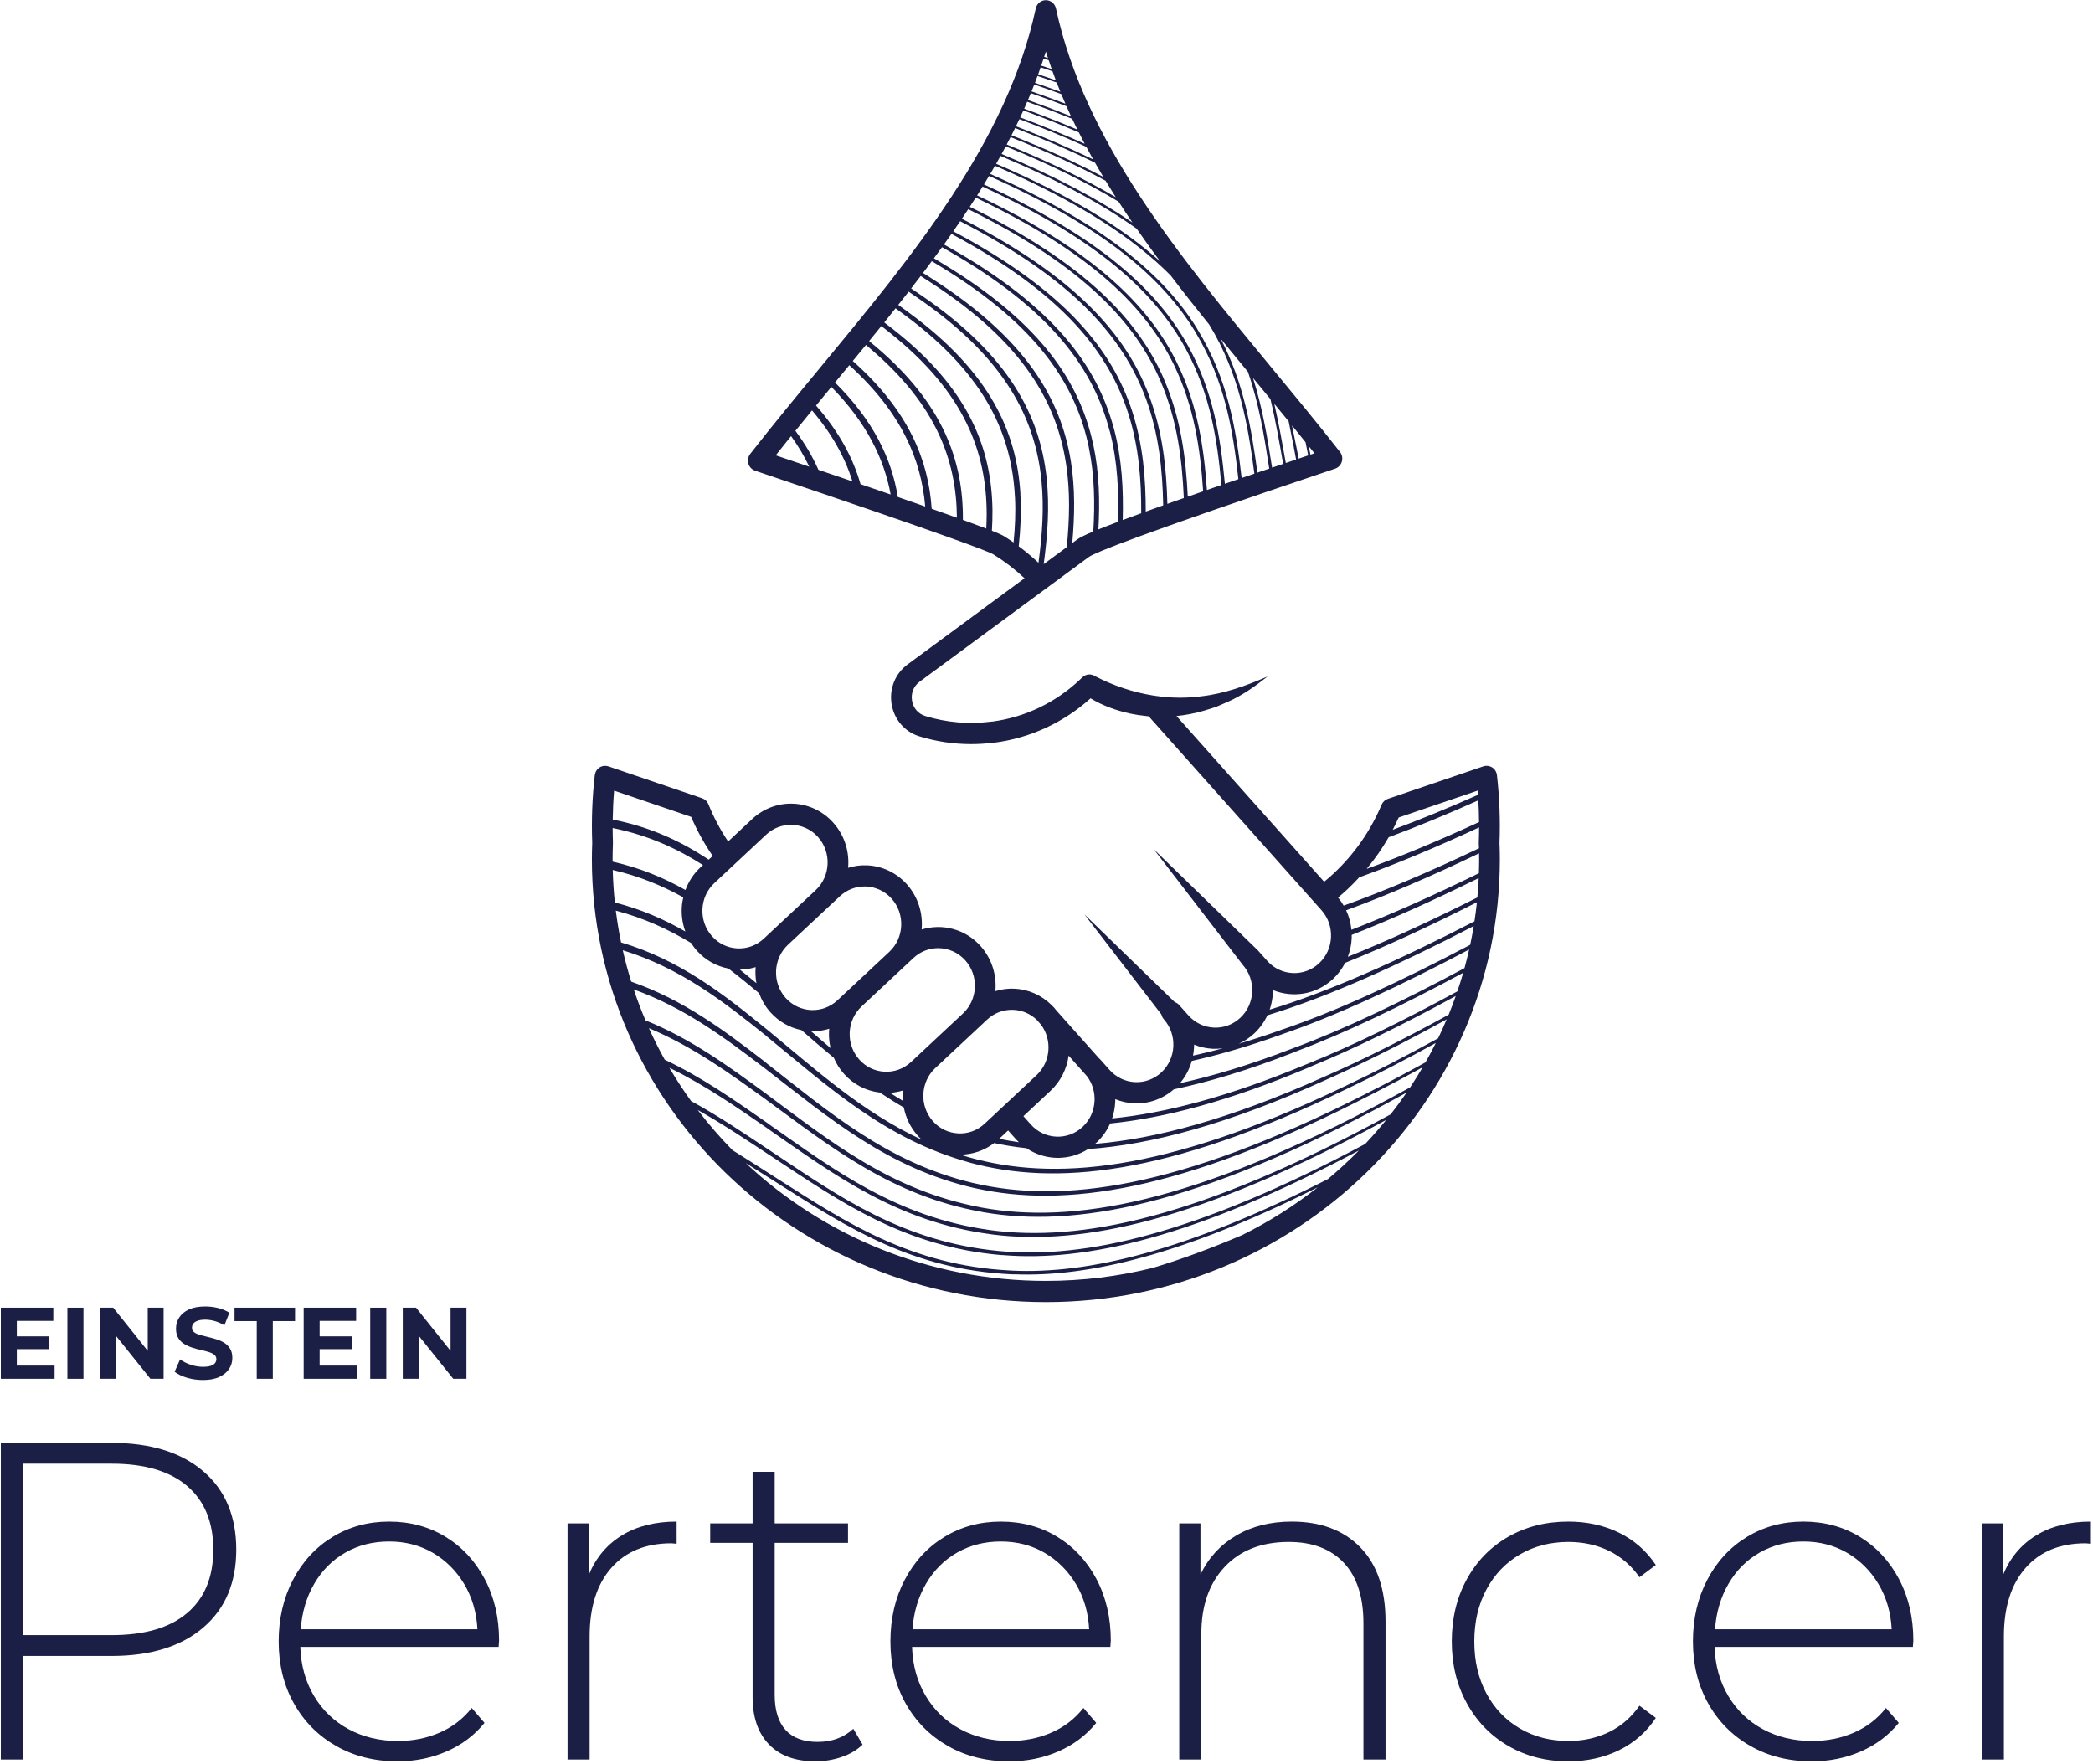 <?xml version="1.0" encoding="UTF-8" standalone="no"?>
<!DOCTYPE svg PUBLIC "-//W3C//DTD SVG 1.1//EN" "http://www.w3.org/Graphics/SVG/1.1/DTD/svg11.dtd">
<svg width="100%" height="100%" viewBox="0 0 458 386" version="1.1" xmlns="http://www.w3.org/2000/svg" xmlns:xlink="http://www.w3.org/1999/xlink" xml:space="preserve" xmlns:serif="http://www.serif.com/" style="fill-rule:evenodd;clip-rule:evenodd;stroke-linejoin:round;stroke-miterlimit:2;">
    <g transform="matrix(1,0,0,1,-827.356,-4.665)">
        <g transform="matrix(1.724,0,0,1.724,-598.822,-282.274)">
            <g>
                <g transform="matrix(1,0,0,-1,827.356,740.053)">
                    <path d="M25.677,386.886C28.48,384.493 29.882,381.173 29.882,376.924C29.882,372.713 28.48,369.411 25.677,367.02C22.874,364.627 19.006,363.43 14.072,363.43L2.86,363.43L2.86,350.282L0,350.282L0,390.475L14.072,390.475C19.006,390.475 22.874,389.278 25.677,386.886M23.659,368.885C25.864,370.761 26.967,373.44 26.967,376.924C26.967,380.406 25.864,383.097 23.659,384.991C21.453,386.886 18.258,387.833 14.072,387.833L2.86,387.833L2.86,366.072L14.072,366.072C18.258,366.072 21.453,367.009 23.659,368.885" style="fill:rgb(27,31,69);fill-rule:nonzero;"/>
                </g>
                <g transform="matrix(1,0,0,-1,793.534,759.395)">
                    <path d="M97.005,383.921L71.833,383.921C71.907,381.586 72.487,379.509 73.571,377.692C74.654,375.873 76.122,374.466 77.972,373.471C79.822,372.475 81.905,371.978 84.223,371.978C86.129,371.978 87.895,372.332 89.521,373.04C91.147,373.748 92.501,374.792 93.586,376.169L95.212,374.275C93.94,372.705 92.343,371.499 90.418,370.658C88.493,369.815 86.41,369.394 84.167,369.394C81.252,369.394 78.653,370.045 76.374,371.347C74.094,372.647 72.309,374.447 71.02,376.744C69.731,379.041 69.086,381.662 69.086,384.61C69.086,387.519 69.693,390.131 70.908,392.447C72.122,394.763 73.795,396.572 75.925,397.874C78.056,399.174 80.447,399.825 83.102,399.825C85.755,399.825 88.138,399.184 90.25,397.903C92.361,396.62 94.024,394.831 95.24,392.534C96.453,390.237 97.062,387.633 97.062,384.725L97.005,383.921ZM77.552,395.892C75.906,394.954 74.589,393.634 73.599,391.931C72.608,390.227 72.038,388.303 71.889,386.16L94.315,386.16C94.202,388.303 93.641,390.218 92.633,391.902C91.623,393.586 90.296,394.906 88.652,395.864C87.007,396.82 85.157,397.299 83.102,397.299C81.046,397.299 79.196,396.83 77.552,395.892" style="fill:rgb(27,31,69);fill-rule:nonzero;"/>
                </g>
                <g transform="matrix(1,0,0,-1,758.37,759.164)">
                    <path d="M147.811,397.844C149.717,399.01 152.033,399.595 154.762,399.595L154.762,396.782L154.09,396.839C150.839,396.839 148.296,395.795 146.465,393.709C144.634,391.623 143.718,388.723 143.718,385.01L143.718,369.393L140.915,369.393L140.915,399.365L143.606,399.365L143.606,392.82C144.503,395.001 145.905,396.676 147.811,397.844" style="fill:rgb(27,31,69);fill-rule:nonzero;"/>
                </g>
                <g transform="matrix(1,0,0,-1,741.003,747.312)">
                    <path d="M195.732,359.436C195.022,358.748 194.135,358.221 193.069,357.857C192.004,357.494 190.892,357.312 189.734,357.312C187.192,357.312 185.229,358.03 183.847,359.465C182.464,360.9 181.772,362.9 181.772,365.465L181.772,385.044L176.39,385.044L176.39,387.514L181.772,387.514L181.772,394.059L184.576,394.059L184.576,387.514L193.882,387.514L193.882,385.044L184.576,385.044L184.576,365.752C184.576,363.8 185.033,362.316 185.949,361.302C186.865,360.288 188.22,359.781 190.014,359.781C191.845,359.781 193.359,360.335 194.555,361.446L195.732,359.436Z" style="fill:rgb(27,31,69);fill-rule:nonzero;"/>
                </g>
                <g transform="matrix(1,0,0,-1,719.065,759.395)">
                    <path d="M249.121,383.921L223.949,383.921C224.023,381.586 224.603,379.509 225.687,377.692C226.77,375.873 228.238,374.466 230.088,373.471C231.938,372.475 234.021,371.978 236.339,371.978C238.245,371.978 240.011,372.332 241.637,373.04C243.263,373.748 244.617,374.792 245.702,376.169L247.328,374.275C246.056,372.705 244.459,371.499 242.534,370.658C240.609,369.815 238.526,369.394 236.283,369.394C233.368,369.394 230.769,370.045 228.49,371.347C226.21,372.647 224.425,374.447 223.136,376.744C221.847,379.041 221.202,381.662 221.202,384.61C221.202,387.519 221.809,390.131 223.024,392.447C224.238,394.763 225.911,396.572 228.041,397.874C230.172,399.174 232.563,399.825 235.218,399.825C237.871,399.825 240.254,399.184 242.366,397.903C244.477,396.62 246.14,394.831 247.356,392.534C248.569,390.237 249.178,387.633 249.178,384.725L249.121,383.921ZM229.668,395.892C228.022,394.954 226.705,393.634 225.715,391.931C224.724,390.227 224.154,388.303 224.005,386.16L246.431,386.16C246.318,388.303 245.757,390.218 244.749,391.902C243.739,393.586 242.412,394.906 240.768,395.864C239.123,396.82 237.273,397.299 235.218,397.299C233.162,397.299 231.312,396.83 229.668,395.892" style="fill:rgb(27,31,69);fill-rule:nonzero;"/>
                </g>
                <g transform="matrix(1,0,0,-1,683.9,759.164)">
                    <path d="M316.017,396.322C318.147,394.14 319.213,391.001 319.213,386.905L319.213,369.393L316.409,369.393L316.409,386.676C316.409,390.044 315.577,392.608 313.914,394.37C312.251,396.13 309.924,397.011 306.935,397.011C303.496,397.011 300.786,395.958 298.805,393.853C296.824,391.747 295.834,388.915 295.834,385.355L295.834,369.393L293.031,369.393L293.031,399.365L295.722,399.365L295.722,392.877C296.731,394.982 298.235,396.628 300.235,397.815C302.234,399.001 304.598,399.595 307.327,399.595C310.989,399.595 313.886,398.504 316.017,396.322" style="fill:rgb(27,31,69);fill-rule:nonzero;"/>
                </g>
                <g transform="matrix(1,0,0,-1,650.726,759.393)">
                    <path d="M367.971,371.345C365.728,372.646 363.972,374.454 362.702,376.771C361.431,379.087 360.795,381.699 360.795,384.608C360.795,387.556 361.431,390.187 362.702,392.504C363.972,394.819 365.728,396.618 367.971,397.901C370.214,399.183 372.755,399.824 375.596,399.824C377.95,399.824 380.09,399.355 382.015,398.417C383.94,397.479 385.5,396.111 386.696,394.313L384.622,392.762C383.575,394.255 382.276,395.374 380.726,396.121C379.174,396.867 377.465,397.24 375.596,397.24C373.316,397.24 371.269,396.714 369.457,395.662C367.644,394.608 366.224,393.125 365.196,391.211C364.168,389.297 363.655,387.096 363.655,384.608C363.655,382.119 364.168,379.919 365.196,378.005C366.224,376.091 367.644,374.608 369.457,373.556C371.269,372.502 373.316,371.977 375.596,371.977C377.465,371.977 379.174,372.35 380.726,373.096C382.276,373.842 383.575,374.963 384.622,376.455L386.696,374.905C385.5,373.105 383.94,371.737 382.015,370.8C380.09,369.861 377.95,369.393 375.596,369.393C372.755,369.393 370.214,370.043 367.971,371.345" style="fill:rgb(27,31,69);fill-rule:nonzero;"/>
                </g>
                <g transform="matrix(1,0,0,-1,621.367,759.395)">
                    <path d="M448.684,383.921L423.512,383.921C423.586,381.586 424.166,379.509 425.25,377.692C426.333,375.873 427.801,374.466 429.651,373.471C431.501,372.475 433.584,371.978 435.902,371.978C437.808,371.978 439.574,372.332 441.2,373.04C442.826,373.748 444.18,374.792 445.265,376.169L446.891,374.275C445.619,372.705 444.022,371.499 442.097,370.658C440.172,369.815 438.089,369.394 435.846,369.394C432.931,369.394 430.332,370.045 428.053,371.347C425.773,372.647 423.988,374.447 422.699,376.744C421.41,379.041 420.765,381.662 420.765,384.61C420.765,387.519 421.372,390.131 422.587,392.447C423.801,394.763 425.474,396.572 427.604,397.874C429.735,399.174 432.126,399.825 434.781,399.825C437.434,399.825 439.817,399.184 441.929,397.903C444.04,396.62 445.703,394.831 446.919,392.534C448.132,390.237 448.741,387.633 448.741,384.725L448.684,383.921ZM429.231,395.892C427.585,394.954 426.268,393.634 425.278,391.931C424.287,390.227 423.717,388.303 423.568,386.16L445.994,386.16C445.881,388.303 445.32,390.218 444.312,391.902C443.302,393.586 441.975,394.906 440.331,395.864C438.686,396.82 436.836,397.299 434.781,397.299C432.725,397.299 430.875,396.83 429.231,395.892" style="fill:rgb(27,31,69);fill-rule:nonzero;"/>
                </g>
                <g transform="matrix(1,0,0,-1,586.203,759.164)">
                    <path d="M499.49,397.844C501.395,399.01 503.712,399.595 506.441,399.595L506.441,396.782L505.769,396.839C502.517,396.839 499.975,395.795 498.144,393.709C496.312,391.623 495.397,388.723 495.397,385.01L495.397,369.393L492.594,369.393L492.594,399.365L495.285,399.365L495.285,392.82C496.182,395.001 497.583,396.676 499.49,397.844" style="fill:rgb(27,31,69);fill-rule:nonzero;"/>
                </g>
                <g transform="matrix(1,0,0,-1,827.356,658.902)">
                    <path d="M2.027,319.134L6.824,319.134L6.824,317.458L0,317.458L0,326.484L6.66,326.484L6.66,324.808L2.027,324.808L2.027,319.134ZM1.876,322.847L6.119,322.847L6.119,321.223L1.876,321.223L1.876,322.847Z" style="fill:rgb(27,31,69);fill-rule:nonzero;"/>
                </g>
                <g transform="matrix(1,0,0,-1,835.803,341.445)">
                    <rect x="0" y="0" width="2.04" height="9.026" style="fill:rgb(27,31,69);"/>
                </g>
                <g transform="matrix(1,0,0,-1,815.293,658.901)">
                    <path d="M24.64,317.457L24.64,326.483L26.327,326.483L31.527,319.984L30.708,319.984L30.708,326.483L32.722,326.483L32.722,317.457L31.048,317.457L25.836,323.956L26.654,323.956L26.654,317.457L24.64,317.457Z" style="fill:rgb(27,31,69);fill-rule:nonzero;"/>
                </g>
                <g transform="matrix(1,0,0,-1,806.2,658.761)">
                    <path d="M46.801,317.162C46.096,317.162 45.42,317.259 44.774,317.452C44.128,317.646 43.607,317.897 43.213,318.206L43.905,319.78C44.283,319.504 44.73,319.279 45.246,319.103C45.763,318.926 46.285,318.838 46.814,318.838C47.216,318.838 47.542,318.879 47.79,318.96C48.037,319.042 48.219,319.156 48.337,319.303C48.454,319.449 48.513,319.616 48.513,319.806C48.513,320.046 48.421,320.237 48.237,320.379C48.051,320.521 47.809,320.637 47.506,320.727C47.204,320.817 46.87,320.903 46.505,320.985C46.14,321.067 45.775,321.167 45.41,321.288C45.045,321.409 44.711,321.563 44.409,321.752C44.107,321.942 43.861,322.191 43.672,322.5C43.484,322.81 43.389,323.205 43.389,323.686C43.389,324.202 43.525,324.673 43.798,325.099C44.071,325.524 44.482,325.864 45.032,326.117C45.581,326.37 46.273,326.497 47.104,326.497C47.657,326.497 48.203,326.43 48.74,326.298C49.277,326.164 49.751,325.964 50.163,325.698L49.533,324.112C49.122,324.353 48.71,324.531 48.3,324.647C47.888,324.763 47.485,324.821 47.09,324.821C46.696,324.821 46.373,324.774 46.122,324.679C45.869,324.584 45.689,324.462 45.58,324.312C45.471,324.161 45.416,323.987 45.416,323.79C45.416,323.557 45.508,323.37 45.693,323.228C45.878,323.087 46.122,322.973 46.424,322.887C46.726,322.801 47.059,322.715 47.425,322.629C47.79,322.543 48.155,322.444 48.52,322.333C48.885,322.221 49.218,322.07 49.521,321.881C49.823,321.692 50.068,321.442 50.257,321.133C50.446,320.824 50.54,320.433 50.54,319.96C50.54,319.453 50.402,318.989 50.125,318.567C49.848,318.146 49.434,317.807 48.885,317.549C48.335,317.291 47.641,317.162 46.801,317.162" style="fill:rgb(27,31,69);fill-rule:nonzero;"/>
                </g>
                <g transform="matrix(1,0,0,-1,798.907,658.901)">
                    <path d="M60.931,317.457L60.931,324.781L58.111,324.781L58.111,326.483L65.791,326.483L65.791,324.781L62.97,324.781L62.97,317.457L60.931,317.457Z" style="fill:rgb(27,31,69);fill-rule:nonzero;"/>
                </g>
                <g transform="matrix(1,0,0,-1,790.491,658.902)">
                    <path d="M77.329,319.134L82.126,319.134L82.126,317.458L75.302,317.458L75.302,326.484L81.962,326.484L81.962,324.808L77.329,324.808L77.329,319.134ZM77.178,322.847L81.421,322.847L81.421,321.223L77.178,321.223L77.178,322.847Z" style="fill:rgb(27,31,69);fill-rule:nonzero;"/>
                </g>
                <g transform="matrix(1,0,0,-1,874.241,341.445)">
                    <rect x="0" y="0" width="2.04" height="9.026" style="fill:rgb(27,31,69);"/>
                </g>
                <g transform="matrix(1,0,0,-1,778.429,658.901)">
                    <path d="M99.941,317.457L99.941,326.483L101.629,326.483L106.828,319.984L106.01,319.984L106.01,326.483L108.024,326.483L108.024,317.457L106.35,317.457L101.138,323.956L101.956,323.956L101.956,317.457L99.941,317.457Z" style="fill:rgb(27,31,69);fill-rule:nonzero;"/>
                </g>
                <g transform="matrix(1,0,0,-1,755.405,331.71)">
                    <path d="M262.175,58.293C262.283,61.179 262.174,64.069 261.85,66.885C261.769,67.602 261.151,68.123 260.437,68.068C260.33,68.06 260.225,68.038 260.124,68.004L248.001,63.876C247.646,63.754 247.359,63.485 247.21,63.134C245.795,59.793 243.744,56.853 241.113,54.395C240.728,54.035 240.327,53.689 239.919,53.352L221.175,74.388C222.365,74.508 223.543,74.736 224.682,75.07L226.165,75.533L227.587,76.147C229.456,76.951 231.144,78.146 232.736,79.411C230.041,78.237 227.242,77.221 224.324,76.893C222.418,76.638 220.49,76.668 218.593,76.937C218.563,76.945 218.533,76.946 218.503,76.95C218.475,76.955 218.449,76.964 218.42,76.968C218.34,76.975 218.265,76.987 218.187,76.996C215.639,77.405 213.154,78.248 210.861,79.435C210.348,79.791 209.665,79.731 209.218,79.293C209.102,79.181 208.985,79.068 208.866,78.957C205.776,76.068 201.965,74.25 197.836,73.69C197.783,73.69 197.729,73.687 197.674,73.68C194.825,73.318 192.006,73.557 189.291,74.387C188.391,74.663 187.761,75.394 187.605,76.343C187.45,77.29 187.811,78.188 188.571,78.749L209.202,93.953C209.297,94.025 209.393,94.095 209.49,94.164L210.019,94.554C210.05,94.573 210.085,94.596 210.106,94.61C210.814,95.104 215.809,97.214 241.312,105.787C241.722,105.924 242.039,106.259 242.162,106.682C242.285,107.105 242.197,107.562 241.928,107.907C239.077,111.551 236.056,115.205 233.135,118.738C221.517,132.791 209.504,147.322 205.878,164.194C205.746,164.811 205.212,165.251 204.595,165.251C203.978,165.251 203.444,164.811 203.312,164.194C199.686,147.322 187.673,132.792 176.055,118.739C173.065,115.122 169.973,111.382 167.061,107.649C167.038,107.62 167.023,107.588 167.003,107.558C166.98,107.523 166.957,107.49 166.937,107.453C166.909,107.402 166.889,107.349 166.869,107.295C166.86,107.273 166.848,107.252 166.84,107.229C166.838,107.223 166.837,107.216 166.835,107.209C166.818,107.152 166.808,107.094 166.798,107.035C166.793,107.005 166.785,106.974 166.782,106.945C166.777,106.893 166.779,106.841 166.78,106.789C166.78,106.753 166.778,106.717 166.781,106.681C166.786,106.634 166.797,106.588 166.806,106.541C166.813,106.503 166.819,106.464 166.829,106.427C166.842,106.383 166.861,106.34 166.879,106.297C166.894,106.26 166.906,106.223 166.924,106.188C166.943,106.15 166.968,106.115 166.991,106.079C167.015,106.041 167.038,106.003 167.065,105.967C167.087,105.939 167.114,105.914 167.138,105.888C167.174,105.849 167.21,105.81 167.25,105.775C167.257,105.77 167.261,105.763 167.267,105.758C167.29,105.74 167.315,105.728 167.338,105.711C167.379,105.682 167.42,105.652 167.465,105.627C167.506,105.605 167.548,105.588 167.59,105.57C167.62,105.558 167.647,105.541 167.677,105.53C192.569,97.14 197.32,95.271 197.935,94.905C199.346,94.031 200.669,93.015 201.886,91.876L187.036,80.934C185.468,79.778 184.693,77.848 185.013,75.897C185.334,73.943 186.685,72.377 188.538,71.808C190.679,71.153 192.876,70.824 195.1,70.824C196.005,70.824 196.915,70.879 197.828,70.988C197.889,70.988 197.942,70.991 198,70.999C202.57,71.58 206.8,73.526 210.269,76.633C211.84,75.684 213.539,75.087 215.326,74.694C215.984,74.554 216.652,74.458 217.323,74.391C217.433,74.376 217.543,74.362 217.654,74.348L239.576,49.745C240.415,48.804 240.845,47.585 240.789,46.312C240.731,45.039 240.194,43.864 239.275,43.006C237.377,41.231 234.425,41.37 232.693,43.313L231.513,44.638L231.512,44.639L218.307,57.463L229.571,42.825L229.575,42.82C230.411,41.879 230.84,40.661 230.784,39.391C230.727,38.117 230.189,36.943 229.27,36.084C228.351,35.225 227.175,34.784 225.916,34.842C224.674,34.9 223.528,35.451 222.689,36.391L222.687,36.393L221.507,37.718C221.35,37.894 221.155,38.012 220.948,38.083L209.483,49.217L219.263,36.507C219.312,36.29 219.409,36.08 219.566,35.904L219.569,35.899C221.298,33.956 221.161,30.935 219.265,29.163C218.346,28.304 217.145,27.864 215.913,27.921C214.669,27.979 213.523,28.53 212.683,29.471L211.503,30.796L211.503,30.797C211.456,30.848 211.405,30.891 211.353,30.934L205.913,37.039C205.828,37.146 205.748,37.256 205.656,37.359C205.56,37.466 205.457,37.564 205.356,37.665L205.326,37.697C205.317,37.708 205.306,37.715 205.296,37.725C204.025,38.97 202.381,39.701 200.606,39.784C199.771,39.822 198.954,39.708 198.175,39.468C198.185,39.584 198.201,39.698 198.207,39.816C198.296,41.806 197.622,43.714 196.309,45.187C194.361,47.373 191.425,48.09 188.824,47.291C189.008,49.311 188.401,51.4 186.963,53.014C185.651,54.486 183.859,55.347 181.914,55.438C181.08,55.476 180.262,55.362 179.483,55.122C179.493,55.238 179.509,55.353 179.515,55.47C179.604,57.461 178.93,59.368 177.618,60.842C174.909,63.88 170.291,64.096 167.324,61.323L164.263,58.462C163.274,59.947 162.429,61.527 161.766,63.185C161.621,63.548 161.328,63.828 160.965,63.952L149.062,68.004C149.011,68.021 148.956,68.03 148.902,68.041C148.343,68.157 147.78,67.893 147.503,67.394C147.439,67.28 147.398,67.152 147.369,67.019C147.359,66.974 147.345,66.93 147.34,66.885C147.015,64.071 146.906,61.18 147.015,58.293C146.986,57.518 146.971,56.833 146.971,56.201C146.971,25.212 172.821,0 204.595,0C236.369,0 262.219,25.212 262.219,56.201C262.219,56.833 262.205,57.498 262.175,58.293M238.685,107.735C238.514,107.677 238.348,107.622 238.179,107.565C238.106,107.924 238.03,108.284 237.957,108.644C238.2,108.341 238.445,108.038 238.685,107.735M237.554,109.146C237.667,108.587 237.781,108.028 237.893,107.468C237.482,107.329 237.078,107.193 236.679,107.058C236.567,107.641 236.457,108.225 236.342,108.809C236.328,108.865 236.316,108.918 236.303,108.973C236.151,109.738 235.997,110.502 235.842,111.265C236.416,110.56 236.986,109.854 237.554,109.146M235.412,111.793C235.636,110.712 235.846,109.632 236.058,108.551C236.07,108.498 236.07,108.445 236.083,108.393C236.177,107.912 236.266,107.43 236.357,106.949C235.914,106.8 235.477,106.652 235.049,106.506C235.037,106.574 235.025,106.641 235.013,106.708C235,106.761 235,106.814 234.987,106.867C234.561,109.251 234.143,111.634 233.589,114.018C234.197,113.279 234.805,112.538 235.412,111.793M231.128,117.001C231.78,116.212 232.438,115.417 233.097,114.617C233.763,111.895 234.226,109.173 234.703,106.451C234.708,106.431 234.709,106.412 234.713,106.393C234.235,106.231 233.768,106.072 233.309,105.916C232.711,109.708 232.098,113.501 230.886,117.293C230.967,117.196 231.047,117.098 231.128,117.001M230.243,118.072C231.661,113.979 232.322,109.887 232.948,105.793C232.437,105.619 231.936,105.449 231.447,105.282C230.671,110.949 229.738,116.617 226.781,122.284C227.931,120.873 229.088,119.47 230.243,118.072M204.595,158.73C204.681,158.453 204.774,158.177 204.864,157.9C204.702,157.952 204.54,158.004 204.377,158.056C204.449,158.281 204.525,158.505 204.595,158.73M204.304,157.834C204.522,157.764 204.738,157.694 204.953,157.625C205.077,157.25 205.206,156.877 205.338,156.504C204.9,156.651 204.456,156.797 204.006,156.944C204.108,157.24 204.207,157.537 204.304,157.834M203.929,156.726C204.439,156.559 204.941,156.392 205.436,156.225C205.573,155.843 205.715,155.462 205.859,155.082C205.129,155.336 204.382,155.59 203.62,155.845C203.726,156.137 203.827,156.432 203.929,156.726M203.537,155.628C204.367,155.35 205.177,155.072 205.968,154.795C206.119,154.403 206.274,154.014 206.433,153.625C205.393,154.003 204.317,154.382 203.209,154.76C203.32,155.049 203.43,155.338 203.537,155.628M203.126,154.543C204.307,154.139 205.45,153.733 206.553,153.329C206.722,152.921 206.895,152.514 207.072,152.108C205.703,152.63 204.269,153.152 202.777,153.673C202.894,153.963 203.013,154.252 203.126,154.543M202.686,153.451C204.262,152.898 205.771,152.345 207.208,151.792C207.397,151.364 207.591,150.938 207.788,150.513C206.069,151.202 204.246,151.891 202.321,152.579C202.445,152.869 202.567,153.16 202.686,153.451M202.226,152.359C204.244,151.633 206.149,150.908 207.941,150.183C208.155,149.728 208.374,149.275 208.597,148.824C206.506,149.708 204.255,150.593 201.842,151.477C201.973,151.77 202.099,152.065 202.226,152.359M201.741,151.255C204.263,150.326 206.606,149.398 208.777,148.469C209.019,147.984 209.268,147.501 209.521,147.02C207.037,148.137 204.312,149.253 201.336,150.37C201.474,150.664 201.607,150.96 201.741,151.255M201.232,150.148C204.332,148.978 207.158,147.808 209.723,146.638C210.008,146.104 210.298,145.57 210.595,145.04C207.696,146.443 204.442,147.845 200.799,149.248C200.945,149.548 201.09,149.847 201.232,150.148M200.69,149.022C204.482,147.555 207.849,146.087 210.832,144.619C211.173,144.017 211.523,143.418 211.879,142.82C208.545,144.581 204.685,146.342 200.229,148.103C200.384,148.409 200.539,148.715 200.69,149.022M200.11,147.868C204.751,146.025 208.743,144.181 212.166,142.338C212.59,141.636 213.024,140.939 213.465,140.244C209.679,142.473 205.12,144.704 199.623,146.933C199.787,147.244 199.95,147.555 200.11,147.868M199.497,146.695C205.241,144.353 209.955,142.012 213.83,139.67C214.401,138.784 214.986,137.902 215.582,137.026C211.35,139.927 205.937,142.828 198.976,145.729C199.152,146.05 199.325,146.372 199.497,146.695M198.839,145.481C206.187,142.402 211.801,139.322 216.121,136.243C217.085,134.849 218.077,133.468 219.092,132.097C214.505,136.226 207.921,140.356 198.281,144.486C198.47,144.816 198.655,145.148 198.839,145.481M198.136,144.233C208.91,139.59 215.843,134.947 220.437,130.305C222.029,128.207 223.667,126.133 225.326,124.076C229.174,117.767 230.226,111.459 231.061,105.15C230.511,104.962 229.971,104.778 229.447,104.598C228.725,110.9 227.687,117.203 223.817,123.504C223.792,123.557 223.752,123.61 223.727,123.663C219.672,130.175 212.292,136.685 197.535,143.197C197.738,143.541 197.938,143.887 198.136,144.233M197.379,142.936C212.167,136.371 219.51,129.804 223.507,123.24C223.533,123.187 223.572,123.134 223.598,123.082C227.327,116.874 228.349,110.664 229.031,104.455C228.443,104.254 227.872,104.057 227.318,103.866C226.771,109.712 225.855,115.559 222.63,121.404C222.592,121.457 222.566,121.51 222.54,121.562C218.738,128.33 211.596,135.094 196.733,141.861C196.951,142.218 197.166,142.576 197.379,142.936M196.565,141.588C211.434,134.772 218.521,127.955 222.269,121.14C222.295,121.087 222.334,121.034 222.36,120.982C225.467,115.226 226.358,109.469 226.873,103.713C226.24,103.495 225.629,103.283 225.04,103.079C224.652,108.485 223.872,113.89 221.199,119.297C221.173,119.353 221.148,119.406 221.122,119.462C217.601,126.465 210.742,133.465 195.866,140.467C196.102,140.84 196.334,141.213 196.565,141.588M195.688,140.186C210.552,133.138 217.351,126.088 220.812,119.039C220.838,118.987 220.863,118.934 220.889,118.881C223.449,113.559 224.199,108.235 224.559,102.912C223.881,102.676 223.23,102.449 222.609,102.232C222.364,107.22 221.733,112.208 219.561,117.197C219.535,117.253 219.509,117.306 219.496,117.362C216.281,124.582 209.724,131.799 194.936,139.019C195.189,139.407 195.44,139.796 195.688,140.186M194.74,138.72C209.509,131.461 215.988,124.198 219.135,116.939C219.161,116.886 219.174,116.833 219.2,116.781C221.286,111.873 221.887,106.964 222.106,102.056C221.37,101.797 220.674,101.552 220.018,101.319C219.9,105.911 219.421,110.503 217.678,115.096C217.664,115.15 217.652,115.202 217.626,115.255C214.761,122.671 208.545,130.09 193.931,137.506C194.203,137.91 194.473,138.314 194.74,138.72M193.717,137.189C208.283,129.738 214.423,122.29 217.226,114.839C217.239,114.786 217.265,114.733 217.291,114.68C218.952,110.165 219.399,105.648 219.489,101.131C218.693,100.848 217.955,100.583 217.274,100.338C217.272,104.557 216.935,108.776 215.575,112.996C215.562,113.049 215.537,113.102 215.524,113.155C213.016,120.74 207.177,128.328 192.84,135.912C193.135,136.337 193.428,136.762 193.717,137.189M192.611,135.583C206.885,127.967 212.644,120.354 215.072,112.738C215.098,112.683 215.111,112.63 215.124,112.573C216.412,108.425 216.719,104.277 216.698,100.129C215.82,99.81 215.041,99.523 214.35,99.266C214.453,103.142 214.261,107.019 213.228,110.896C213.215,110.948 213.189,111.001 213.177,111.054C211.086,118.699 205.747,126.348 192.1,133.993C192.011,134.046 191.907,134.099 191.817,134.151C191.766,134.181 191.712,134.211 191.66,134.24C191.98,134.687 192.297,135.134 192.611,135.583M191.411,133.895C191.507,133.84 191.606,133.784 191.701,133.729C191.791,133.676 191.894,133.623 191.985,133.57C205.438,125.925 210.661,118.283 212.673,110.638C212.686,110.582 212.712,110.529 212.725,110.473C213.702,106.661 213.869,102.85 213.746,99.039C212.721,98.653 211.91,98.337 211.265,98.077C211.459,101.65 211.388,105.223 210.622,108.795C210.61,108.848 210.596,108.901 210.584,108.954C208.907,116.599 204.122,124.247 191.365,131.892C191.275,131.945 191.185,131.999 191.108,132.051C190.873,132.196 190.628,132.341 190.385,132.487C190.73,132.955 191.072,133.424 191.411,133.895M190.117,132.123C190.39,131.958 190.663,131.793 190.927,131.628C191.004,131.576 191.094,131.523 191.185,131.47C203.773,123.825 208.443,116.176 210.042,108.531C210.042,108.478 210.055,108.426 210.067,108.373C210.781,104.851 210.826,101.332 210.617,97.811C209.217,97.226 208.861,96.997 208.655,96.854C208.611,96.827 208.554,96.79 208.523,96.767L207.97,96.361C207.962,96.355 207.954,96.349 207.946,96.343C208.253,99.794 208.325,103.245 207.772,106.695C207.772,106.748 207.759,106.801 207.746,106.854C206.482,114.499 202.225,122.147 190.308,129.792C190.217,129.845 190.14,129.898 190.063,129.951C189.72,130.177 189.362,130.404 189.001,130.63C189.376,131.127 189.747,131.624 190.117,132.123M188.705,130.241C189.08,130.003 189.45,129.766 189.805,129.528C189.882,129.475 189.972,129.422 190.05,129.37C201.826,121.724 205.967,114.076 207.152,106.431C207.166,106.378 207.166,106.325 207.178,106.272C207.701,102.791 207.591,99.309 207.248,95.828L204.321,93.671C204.809,97.312 205.082,100.954 204.689,104.595C204.689,104.647 204.676,104.7 204.676,104.753C203.812,112.398 200.059,120.04 188.928,127.685C188.838,127.742 188.76,127.794 188.683,127.85C188.3,128.121 187.899,128.391 187.493,128.661C187.899,129.186 188.304,129.712 188.705,130.241M170.306,107.477C170.951,108.29 171.601,109.104 172.256,109.916C173.183,108.623 173.946,107.33 174.564,106.037C173.219,106.492 171.804,106.971 170.306,107.477M175.722,105.643C174.992,107.292 174.031,108.941 172.803,110.589C173.504,111.455 174.207,112.318 174.912,113.178C177.475,110.175 179.105,107.172 180.047,104.17C178.704,104.629 177.264,105.12 175.722,105.643M181.067,103.822C180.119,107.147 178.346,110.472 175.421,113.797C176.072,114.59 176.721,115.378 177.369,116.162C181.839,111.61 184.054,107.059 184.892,102.507C183.718,102.912 182.445,103.35 181.067,103.822M185.801,102.193C185.015,107.037 182.709,111.881 177.832,116.723C177.908,116.815 177.985,116.909 178.061,117C178.589,117.639 179.118,118.279 179.647,118.919C179.666,118.9 179.687,118.881 179.706,118.861C186.252,112.901 188.779,106.943 189.278,100.984C188.234,101.349 187.08,101.751 185.801,102.193M190.1,100.695C189.688,106.891 187.161,113.089 180.273,119.284C180.209,119.337 180.144,119.39 180.093,119.443L180.084,119.45C180.642,120.127 181.2,120.806 181.757,121.486C181.898,121.366 182.045,121.247 182.182,121.127C182.247,121.07 182.311,121.018 182.375,120.962C190.754,113.826 193.255,106.695 193.3,99.56C192.387,99.888 191.327,100.264 190.1,100.695M197.08,99.971C197.08,99.376 197.06,98.782 197.029,98.187C196.311,98.463 195.353,98.819 194.064,99.285C194.115,106.652 191.641,114.017 182.879,121.384C182.814,121.437 182.749,121.49 182.685,121.543C182.516,121.688 182.336,121.834 182.16,121.98C182.68,122.615 183.197,123.251 183.712,123.89C183.998,123.669 184.285,123.448 184.555,123.227C184.619,123.174 184.684,123.121 184.749,123.068C194.371,115.423 197.04,107.775 197.08,100.13L197.08,99.971ZM200.494,96.417C200.101,96.691 199.701,96.956 199.294,97.208C199.141,97.303 198.907,97.447 197.743,97.909C197.795,98.735 197.821,99.561 197.815,100.387L197.815,100.553C197.712,108.198 194.938,115.84 185.2,123.485C185.123,123.541 185.058,123.593 184.981,123.65C184.693,123.882 184.387,124.115 184.082,124.347C184.562,124.943 185.039,125.541 185.515,126.139C185.892,125.868 186.265,125.598 186.619,125.327C186.683,125.275 186.761,125.222 186.838,125.169C197.118,117.523 200.265,109.875 200.665,102.23C200.665,102.177 200.678,102.125 200.678,102.072C200.77,100.187 200.683,98.302 200.494,96.417M201.15,95.934C201.386,98.119 201.49,100.303 201.362,102.488L201.362,102.653C200.884,110.298 197.634,117.94 187.212,125.585C187.135,125.641 187.07,125.694 186.993,125.75C186.629,126.024 186.247,126.299 185.859,126.573C186.3,127.132 186.74,127.691 187.177,128.253C187.586,127.978 187.989,127.703 188.373,127.428C188.45,127.375 188.528,127.322 188.605,127.269C199.607,119.624 203.244,111.976 204.031,104.331C204.031,104.278 204.044,104.225 204.044,104.172C204.381,100.727 204.122,97.283 203.656,93.839C202.859,94.586 202.023,95.286 201.15,95.934M259.591,56.201C259.591,55.612 259.577,55.025 259.558,54.44C253.774,51.6 248.359,49.182 243.379,47.256C243.297,48.121 243.07,48.956 242.707,49.732C247.872,51.618 253.521,54.054 259.584,56.96C259.588,56.699 259.591,56.445 259.591,56.201M243.413,46.606C248.378,48.546 253.774,50.976 259.534,53.82C259.496,52.995 259.439,52.176 259.364,51.361C253.484,48.397 247.974,45.852 242.924,43.83C243.205,44.575 243.377,45.367 243.414,46.188C243.42,46.328 243.414,46.467 243.413,46.606M242.396,50.325C242.187,50.683 241.953,51.027 241.685,51.35C242.095,51.692 242.496,52.044 242.885,52.407C243.403,52.891 243.894,53.398 244.371,53.915C249.068,55.602 254.154,57.732 259.584,60.252C259.582,59.617 259.571,58.982 259.547,58.346C259.545,58.31 259.545,58.275 259.547,58.239C259.555,58.016 259.562,57.806 259.569,57.602C253.388,54.658 247.639,52.204 242.396,50.325M245.311,54.988C246.354,56.242 247.292,57.579 248.105,59.001C251.696,60.332 255.495,61.901 259.487,63.687C259.542,62.772 259.572,61.852 259.579,60.929C254.509,58.592 249.742,56.599 245.311,54.988M259.403,64.922C259.419,64.744 259.427,64.564 259.44,64.385C255.653,62.702 252.041,61.219 248.617,59.95C248.884,60.461 249.142,60.979 249.379,61.509L259.403,64.922ZM241.046,41.017C241.681,41.611 242.191,42.304 242.58,43.06C247.71,45.117 253.315,47.713 259.308,50.751C259.223,49.939 259.117,49.132 258.995,48.331C249.175,43.262 240.392,39.369 233.077,37.144C233.054,37.138 233.027,37.127 233.003,37.121C233.237,37.803 233.376,38.524 233.409,39.268C233.414,39.381 233.416,39.494 233.417,39.606C235.932,38.576 238.915,39.025 241.046,41.017M248.213,25.831C223.187,12.374 207.843,9.926 196.479,11.994C196.406,12.014 196.322,12.022 196.249,12.043C184.941,14.175 177.233,20.403 169.256,26.32C169.194,26.354 169.144,26.4 169.094,26.446C169.105,26.181 169.112,25.917 169.133,25.663C169.183,25.616 169.234,25.57 169.296,25.537C177.318,19.671 185.06,13.482 196.459,11.453C196.531,11.432 196.616,11.425 196.689,11.404C208.144,9.439 223.617,12.047 248.881,25.775C249.059,25.867 249.245,25.975 249.423,26.068C249.738,26.238 250.062,26.418 250.381,26.593C249.736,25.65 249.06,24.73 248.356,23.832C224.063,10.557 208.853,7.61 197.583,9.132C197.498,9.14 197.414,9.148 197.341,9.168C197.419,8.979 197.495,8.793 197.585,8.617C197.669,8.609 197.742,8.589 197.827,8.581C208.974,7.17 224.007,10.171 247.795,23.124C246.943,22.073 246.05,21.054 245.121,20.068C223.571,8.568 209.445,5.508 198.856,6.464C198.771,6.471 198.688,6.479 198.603,6.487C186.446,7.653 178.325,13.4 170.02,18.943C169.955,18.98 169.905,19.026 169.84,19.062C169.884,18.835 169.914,18.597 169.959,18.37C170.02,18.336 170.082,18.302 170.132,18.256C178.472,12.752 186.633,7.038 198.881,5.974C198.836,6.062 198.789,6.146 198.742,6.23C198.789,6.146 198.836,6.062 198.881,5.974C198.965,5.966 199.05,5.959 199.145,5.964C209.555,5.106 223.401,8.15 244.328,19.242C243.08,17.972 241.768,16.763 240.399,15.618C222.367,6.436 209.871,3.542 200.317,3.995C200.218,3.992 200.134,4.001 200.046,4.011C187.436,4.663 179.123,10.19 170.67,15.567C170.608,15.6 170.547,15.634 170.496,15.68C170.517,15.568 170.545,15.463 170.57,15.355C170.545,15.463 170.517,15.568 170.496,15.68C168.607,16.882 166.733,18.102 164.822,19.282C163.244,20.89 161.769,22.595 160.405,24.384C163.721,22.53 166.824,20.431 169.959,18.37C169.914,18.597 169.884,18.835 169.84,19.062C166.483,21.295 163.159,23.564 159.562,25.522C158.579,26.883 157.66,28.29 156.808,29.74C161.371,27.526 165.398,24.703 169.456,21.914C169.506,21.867 169.567,21.833 169.617,21.787C177.81,16.115 185.779,10.183 197.585,8.617C197.495,8.793 197.419,8.979 197.341,9.168C185.614,10.824 177.697,16.803 169.539,22.513C169.486,22.562 169.424,22.596 169.371,22.645C165.171,25.563 161.002,28.513 156.219,30.766C155.493,32.069 154.824,33.405 154.209,34.769C159.799,32.432 164.462,29.042 169.133,25.663C169.112,25.917 169.105,26.181 169.094,26.446C164.323,29.935 159.554,33.424 153.773,35.762C153.225,37.045 152.728,38.354 152.284,39.685C158.761,37.361 163.896,33.51 168.993,29.619C168.994,29.689 168.993,29.757 168.993,29.826C168.993,29.757 168.994,29.689 168.993,29.619C169.055,29.585 169.105,29.539 169.155,29.493C177.007,23.434 184.523,16.987 195.502,14.482C195.587,14.475 195.66,14.454 195.732,14.433C206.779,12.005 221.562,13.828 245.647,26.216C245.814,26.296 245.978,26.378 246.156,26.471C248.17,27.498 250.263,28.615 252.417,29.801C251.911,28.936 251.381,28.086 250.827,27.252C250.124,26.866 249.424,26.483 248.738,26.117C248.563,26.022 248.388,25.926 248.213,25.831M218.127,4.332C213.796,3.262 209.263,2.691 204.595,2.691C189.822,2.691 176.392,8.39 166.502,17.644C167.885,16.777 169.261,15.901 170.643,15.031C170.705,14.998 170.755,14.951 170.816,14.918C179.292,9.567 187.646,4.073 200.347,3.524C200.443,3.53 200.538,3.534 200.622,3.527C209.89,3.165 221.946,5.97 239.098,14.566C236.147,12.246 232.946,10.214 229.539,8.52C225.408,6.752 221.618,5.372 218.127,4.332M245.549,26.61C245.375,26.515 245.211,26.433 245.048,26.35C221.188,14.219 206.535,12.556 195.568,15.074C195.495,15.095 195.411,15.103 195.338,15.123C184.438,17.719 176.968,24.218 169.15,30.315C169.099,30.361 169.049,30.408 168.999,30.454C163.83,34.443 158.61,38.37 151.963,40.676C151.555,41.983 151.197,43.312 150.892,44.659C158.165,42.425 163.661,38.172 169.068,33.82C169.068,34.099 169.084,34.388 169.096,34.68C163.649,39.128 158.095,43.45 150.674,45.654C150.4,46.983 150.178,48.328 150.007,49.69C153.57,48.748 156.696,47.311 159.564,45.579C159.776,45.249 160.008,44.929 160.273,44.631C161.351,43.421 162.756,42.633 164.301,42.336C165.629,41.326 166.922,40.275 168.196,39.203C168.511,38.341 168.977,37.524 169.619,36.803C170.706,35.583 172.102,34.82 173.574,34.521C174.929,33.334 176.289,32.155 177.679,31.008C177.995,30.274 178.421,29.586 178.965,28.977C180.165,27.63 181.769,26.802 183.522,26.599C184.508,25.936 185.521,25.303 186.564,24.704C186.812,23.419 187.388,22.186 188.311,21.149C188.481,20.959 188.658,20.78 188.843,20.611C181.298,24.104 175.408,29.479 169.259,34.554C169.208,34.6 169.146,34.634 169.096,34.68C169.084,34.388 169.068,34.099 169.068,33.82L169.219,33.681C176.889,27.416 184.161,20.704 194.755,17.761C194.831,17.738 194.904,17.717 194.98,17.693C205.631,14.815 219.766,15.904 242.754,27.044C242.906,27.114 243.059,27.183 243.222,27.265C246.626,28.892 250.263,30.782 254.091,32.89C253.675,32.057 253.236,31.236 252.777,30.427C250.277,29.051 247.864,27.775 245.549,26.61M149.599,56.201C149.599,56.812 149.614,57.479 149.643,58.239C149.644,58.275 149.644,58.31 149.643,58.346C149.619,58.955 149.609,59.565 149.606,60.173C154.021,59.283 157.741,57.603 161.067,55.476L160.744,55.174C159.885,54.371 159.245,53.39 158.845,52.307C156.083,53.869 153.054,55.128 149.603,55.905C149.602,56.004 149.599,56.103 149.599,56.201M167.852,40.481C167.162,41.064 166.463,41.636 165.758,42.202C166.443,42.211 167.115,42.318 167.757,42.516C167.697,41.838 167.733,41.153 167.852,40.481M177.267,32.245C176.433,32.95 175.606,33.664 174.787,34.386C174.859,34.383 174.932,34.375 175.005,34.375C175.711,34.375 176.417,34.484 177.1,34.693C177.09,34.578 177.073,34.464 177.068,34.348C177.036,33.63 177.107,32.924 177.267,32.245M186.451,25.544C185.897,25.872 185.356,26.215 184.818,26.561C185.376,26.598 185.922,26.699 186.45,26.861C186.41,26.424 186.416,25.983 186.451,25.544M158.565,51.375C158.463,50.928 158.397,50.47 158.376,50.002C158.33,48.976 158.491,47.973 158.833,47.039C156.138,48.593 153.2,49.872 149.886,50.722C149.743,52.083 149.652,53.458 149.617,54.847C152.943,54.08 155.88,52.87 158.565,51.375M242.679,27.463C242.527,27.394 242.363,27.312 242.211,27.242C219.439,16.347 205.421,15.406 194.85,18.374C194.777,18.394 194.704,18.415 194.631,18.436C194.328,18.523 194.039,18.625 193.741,18.718C195.301,18.727 196.791,19.24 198.035,20.188C199.342,19.905 200.704,19.685 202.128,19.534C203.333,18.725 204.725,18.308 206.124,18.308C207.453,18.308 208.785,18.679 209.959,19.425C217.944,19.989 227.699,22.563 240.167,28.22C240.318,28.289 240.471,28.358 240.623,28.428C245.154,30.441 250.136,32.965 255.471,35.89C255.128,35.078 254.764,34.277 254.382,33.485C250.242,31.207 246.325,29.181 242.679,27.463M198.668,20.726L199.802,21.786L200.739,20.735C200.878,20.579 201.027,20.435 201.178,20.293C200.318,20.411 199.483,20.558 198.668,20.726M240.148,28.703C239.996,28.634 239.855,28.577 239.703,28.508C227.897,23.22 218.548,20.724 210.835,20.087C210.9,20.144 210.968,20.195 211.032,20.254C211.771,20.945 212.349,21.767 212.752,22.672C219.663,23.362 227.865,25.519 237.896,29.755C238.048,29.825 238.189,29.881 238.341,29.951C243.781,32.175 249.939,35.215 256.622,38.853C256.34,38.054 256.04,37.264 255.721,36.483C250.105,33.407 244.877,30.772 240.148,28.703M237.923,30.291C237.778,30.237 237.638,30.18 237.482,30.113C227.755,26.066 219.761,23.987 213.003,23.312C213.231,23.985 213.367,24.694 213.4,25.425C213.405,25.537 213.407,25.648 213.407,25.759C214.158,25.451 214.961,25.271 215.792,25.232C217.65,25.149 219.427,25.778 220.836,27.005C225.348,27.959 230.348,29.467 235.943,31.651C236.095,31.721 236.225,31.765 236.366,31.822C242.541,34.135 249.705,37.571 257.565,41.797C257.336,41.003 257.088,40.216 256.823,39.437C249.891,35.671 243.521,32.542 237.923,30.291M236.015,32.238C235.871,32.185 235.729,32.128 235.586,32.074C230.45,30.101 225.822,28.704 221.613,27.783C222.318,28.607 222.825,29.57 223.118,30.611C226.553,31.375 230.261,32.449 234.296,33.896C234.425,33.939 234.566,33.996 234.695,34.039C241.474,36.365 249.466,40.069 258.319,44.752C258.141,43.958 257.944,43.17 257.73,42.39C249.664,38.066 242.324,34.566 236.015,32.238M234.395,34.527C234.266,34.483 234.125,34.426 233.995,34.382C232.297,33.786 230.661,33.258 229.075,32.788C229.785,33.11 230.45,33.544 231.041,34.096C231.75,34.758 232.312,35.541 232.712,36.402C232.79,36.427 232.864,36.449 232.943,36.474C233.073,36.518 233.202,36.561 233.32,36.592C240.559,38.843 249.226,42.715 258.9,47.73C258.768,46.931 258.62,46.136 258.453,45.348C249.419,40.588 241.277,36.842 234.395,34.527M223.412,32.68C224.162,32.372 224.965,32.192 225.797,32.153C226.224,32.134 226.646,32.159 227.062,32.213C225.762,31.86 224.502,31.555 223.275,31.284C223.339,31.633 223.388,31.986 223.404,32.347C223.409,32.458 223.411,32.569 223.412,32.68M207.485,31.283L209.819,28.664C210.486,27.773 210.824,26.683 210.774,25.549C210.717,24.276 210.18,23.101 209.261,22.242C207.363,20.468 204.412,20.608 202.679,22.55L201.744,23.6L205.185,26.816C206.486,28.032 207.256,29.623 207.485,31.283M197.134,35.853C197.999,36.662 199.104,37.1 200.268,37.1C200.34,37.1 200.413,37.099 200.486,37.095C201.588,37.043 202.613,36.603 203.416,35.849L203.971,35.226C205.424,33.283 205.211,30.484 203.414,28.804L196.834,22.656L196.833,22.656C195.915,21.796 194.731,21.35 193.481,21.413C192.238,21.471 191.091,22.022 190.253,22.963C188.522,24.906 188.656,27.929 190.552,29.702L191.117,30.23L197.134,35.853ZM186.501,42.478L187.787,43.68C188.679,44.514 189.804,44.925 190.926,44.925C192.19,44.925 193.45,44.402 194.369,43.373C195.207,42.43 195.638,41.211 195.582,39.938C195.524,38.665 194.987,37.491 194.068,36.632L192.636,35.294L188.781,31.692L188.775,31.685L187.488,30.482C185.59,28.708 182.639,28.847 180.906,30.79C180.068,31.732 179.637,32.952 179.693,34.225C179.751,35.498 180.288,36.672 181.207,37.531L181.93,38.206L186.494,42.471L186.501,42.478M178.442,51.508C179.307,52.317 180.412,52.755 181.576,52.755C181.648,52.755 181.722,52.753 181.794,52.75C183.037,52.692 184.184,52.141 185.023,51.2C186.753,49.257 186.619,46.235 184.724,44.461L182.176,42.08L178.142,38.31L178.141,38.31C176.244,36.536 173.292,36.675 171.56,38.617C169.829,40.561 169.964,43.584 171.86,45.358L172.425,45.886L178.442,51.508ZM169.095,59.335C169.987,60.168 171.112,60.58 172.233,60.58C173.498,60.58 174.759,60.056 175.677,59.027C177.408,57.084 177.273,54.06 175.376,52.286L171.218,48.401L170.09,47.346L170.089,47.345L168.796,46.137C167.878,45.279 166.694,44.835 165.442,44.895C164.199,44.953 163.054,45.504 162.214,46.445C161.376,47.387 160.945,48.606 161.002,49.88C161.059,51.152 161.596,52.327 162.516,53.186L169.095,59.335ZM159.571,61.59C160.311,59.849 161.233,58.19 162.303,56.631L161.797,56.158C158.294,58.488 154.354,60.322 149.615,61.247C149.634,62.478 149.691,63.704 149.792,64.919L159.571,61.59Z" style="fill:rgb(27,31,69);fill-rule:nonzero;"/>
                </g>
            </g>
        </g>
    </g>
</svg>
